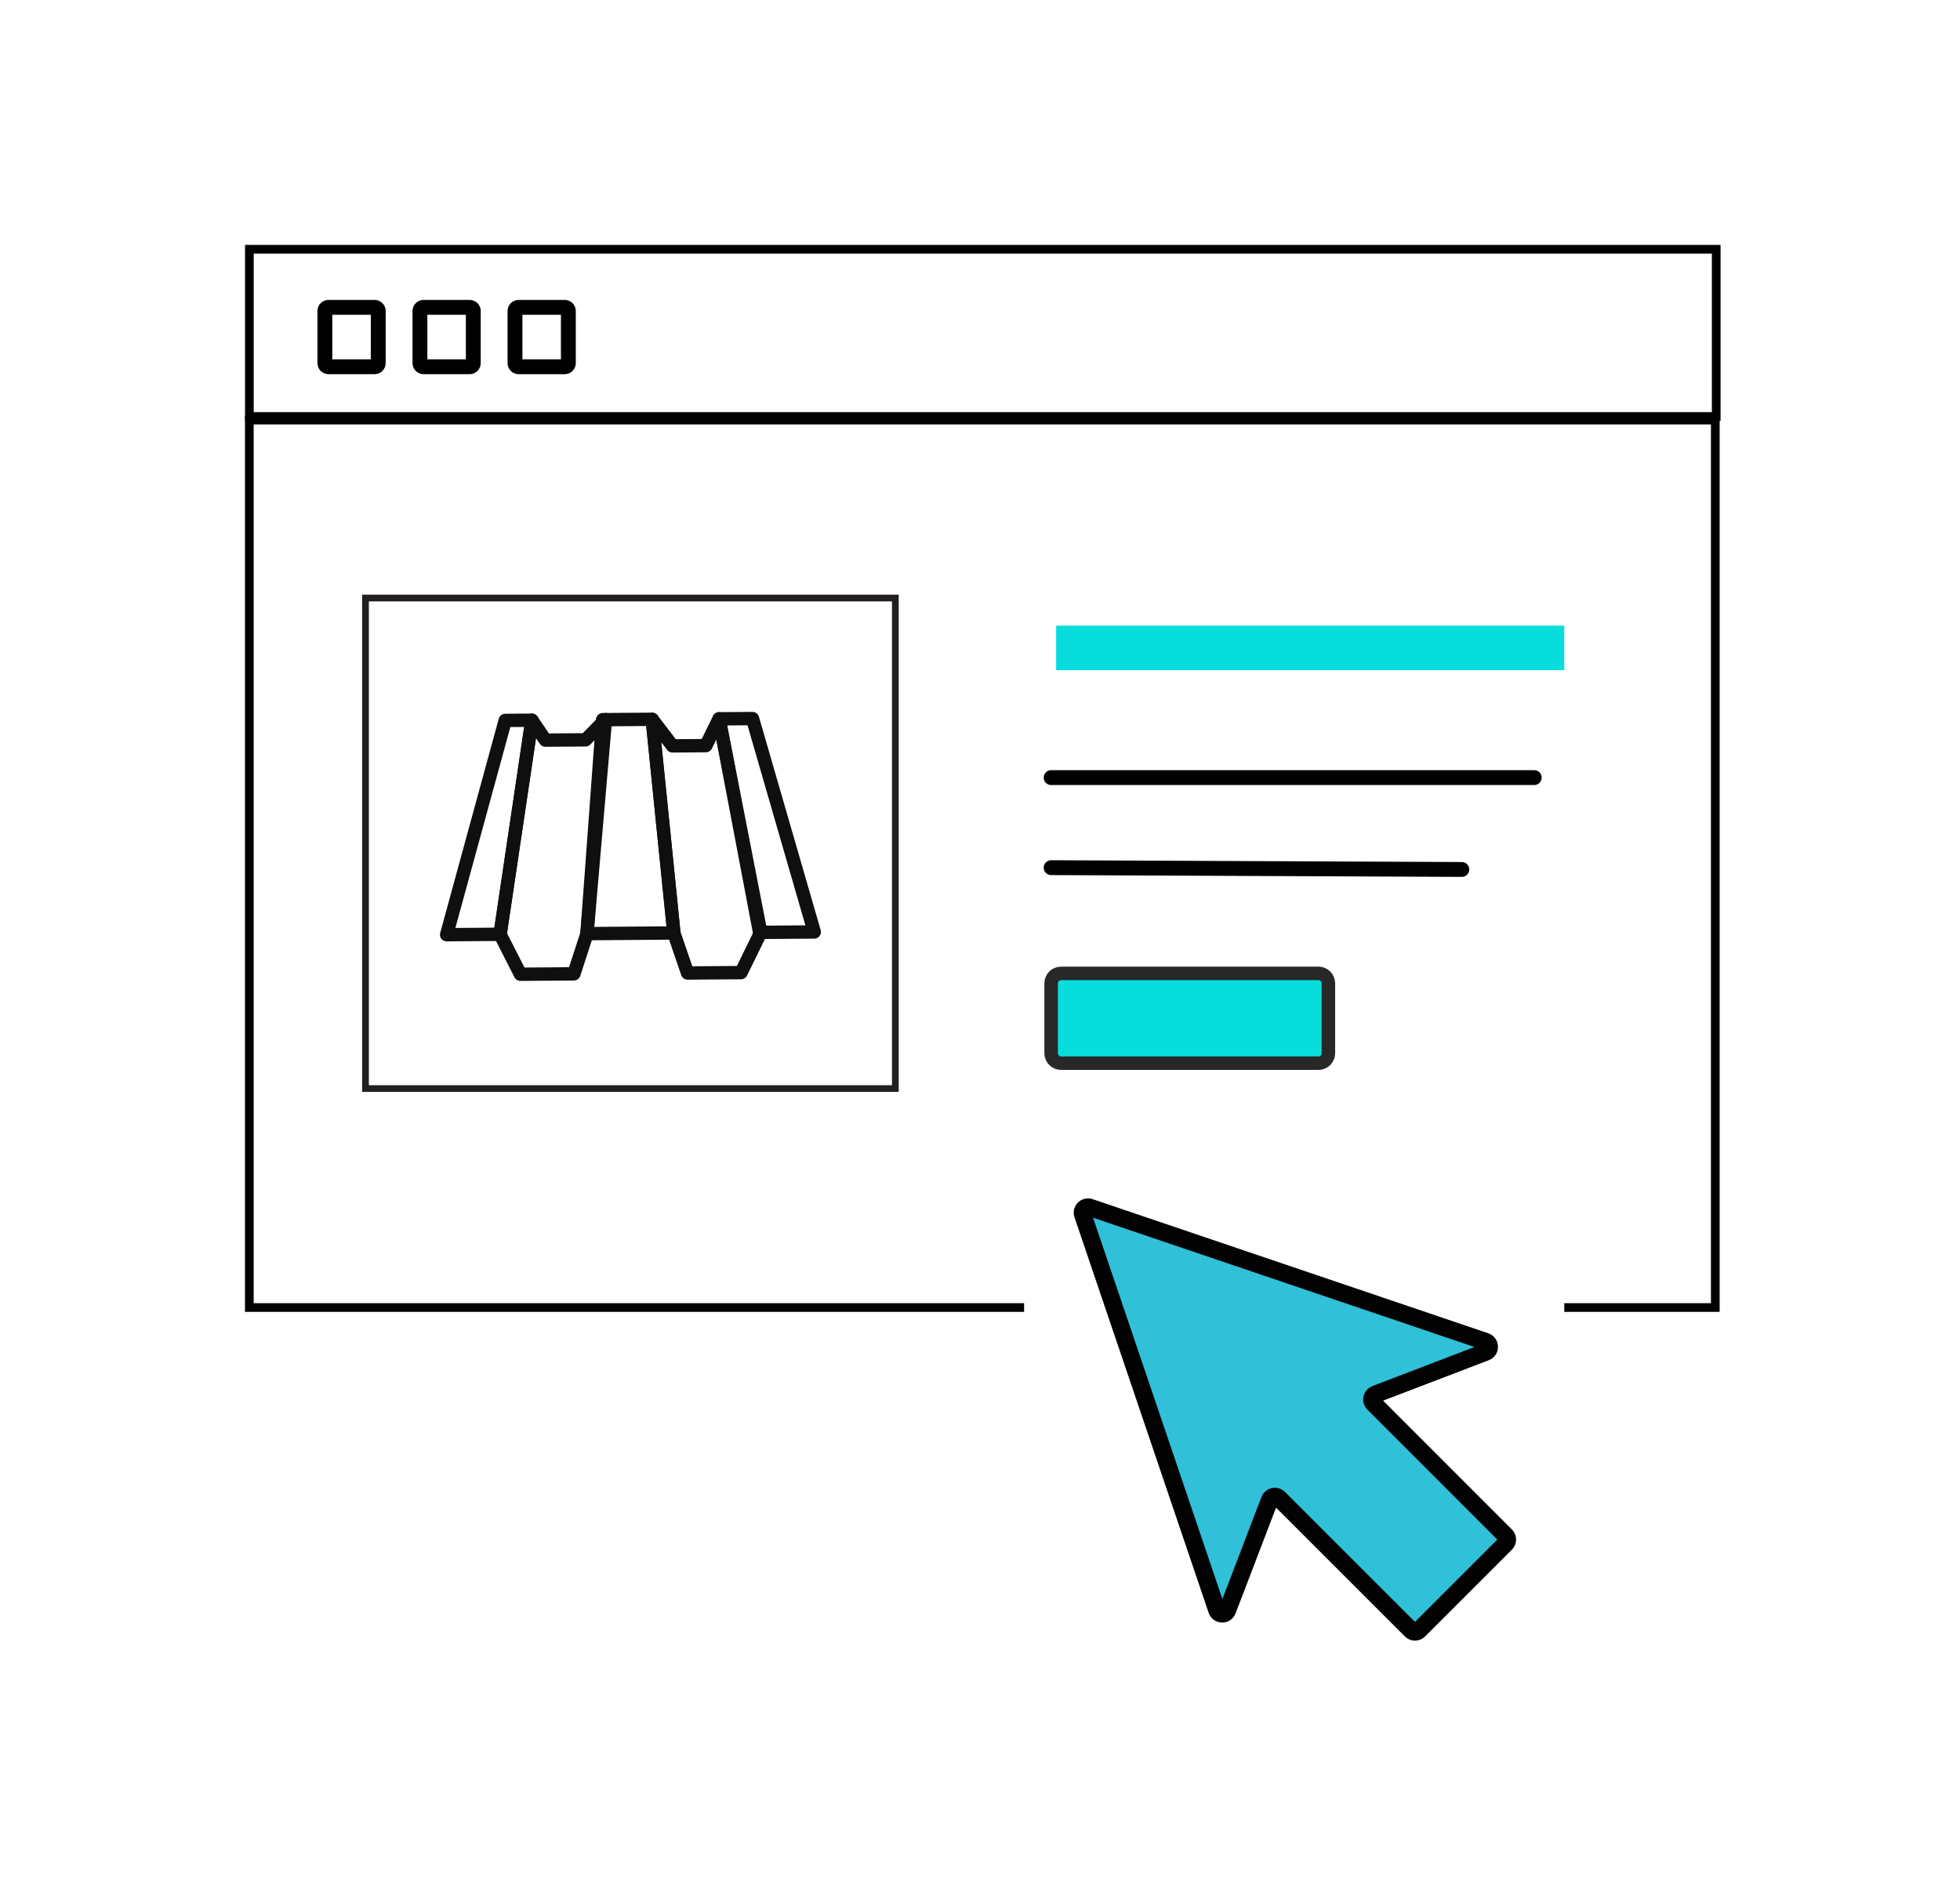 <svg xmlns="http://www.w3.org/2000/svg" width="48" height="46" viewBox="0 0 48 46">
  <defs>
    <filter id="menu-8-a" width="110.4%" height="119.3%" x="-5.2%" y="-7%" filterUnits="objectBoundingBox">
      <feOffset dy="2" in="SourceAlpha" result="shadowOffsetOuter1"/>
      <feGaussianBlur in="shadowOffsetOuter1" result="shadowBlurOuter1" stdDeviation="3"/>
      <feColorMatrix in="shadowBlurOuter1" result="shadowMatrixOuter1" values="0 0 0 0 0.4   0 0 0 0 0.397   0 0 0 0 0.397  0 0 0 0.5 0"/>
      <feMerge>
        <feMergeNode in="shadowMatrixOuter1"/>
        <feMergeNode in="SourceGraphic"/>
      </feMerge>
    </filter>
  </defs>
  <g fill="none" fill-rule="evenodd" filter="url(#menu-8-a)" transform="translate(6 3)">
    <polygon stroke="#0F0F0F" stroke-linecap="round" stroke-linejoin="round" stroke-width=".327" points="7.027 12.642 6.373 12.647 4.938 17.896 6.248 17.886"/>
    <polygon stroke="#0F0F0F" stroke-linecap="round" stroke-linejoin="round" stroke-width=".327" points="6.247 17.886 6.745 18.865 8.055 18.855 8.375 17.87 8.827 12.628 8.34 13.123 7.357 13.13 7.026 12.642"/>
    <polygon stroke="#0F0F0F" stroke-linecap="round" stroke-linejoin="round" stroke-width=".327" points="8.375 17.87 10.503 17.854 9.973 12.62 8.759 12.629"/>
    <polygon stroke="#0F0F0F" stroke-linecap="round" stroke-linejoin="round" stroke-width=".327" points="10.503 17.855 10.838 18.834 12.148 18.825 12.631 17.839 11.61 12.608 11.287 13.265 10.469 13.271 9.973 12.621"/>
    <polygon stroke="#0F0F0F" stroke-linecap="round" stroke-linejoin="round" stroke-width=".327" points="12.602 17.839 13.941 17.829 12.429 12.602 11.611 12.608"/>
    <g transform="translate(0 .188)">
      <polygon stroke="#000" stroke-width=".213" points=".107 5.014 36.03 5.014 36.03 .918 .107 .918"/>
      <polyline stroke="#000" stroke-width=".213" points="19.08 26.841 .106 26.841 .106 5.103 36.007 5.103 36.007 26.841 32.309 26.841"/>
      <path fill="#07DDDD" d="M26.288,20.855 L19.986,20.855 C19.851,20.855 19.742,20.746 19.742,20.611 L19.742,18.9 C19.742,18.765 19.851,18.656 19.986,18.656 L26.288,18.656 C26.423,18.656 26.532,18.765 26.532,18.9 L26.532,20.611 C26.532,20.746 26.423,20.855 26.288,20.855"/>
      <path stroke="#282828" stroke-width=".331" d="M26.288,20.855 L19.986,20.855 C19.851,20.855 19.742,20.746 19.742,20.611 L19.742,18.9 C19.742,18.765 19.851,18.656 19.986,18.656 L26.288,18.656 C26.423,18.656 26.532,18.765 26.532,18.9 L26.532,20.611 C26.532,20.746 26.423,20.855 26.288,20.855 Z"/>
      <path fill="#30C0D8" d="M28.75,34.747 L30.875,32.622 C30.929,32.568 30.929,32.482 30.875,32.429 L27.637,29.189 C27.566,29.119 27.592,29 27.685,28.965 L30.384,27.932 C30.504,27.887 30.5,27.716 30.379,27.674 L20.689,24.388 C20.581,24.351 20.479,24.454 20.516,24.561 L23.802,34.251 C23.843,34.373 24.014,34.376 24.06,34.256 L25.093,31.557 C25.129,31.464 25.248,31.438 25.318,31.509 L28.556,34.747 C28.609,34.801 28.696,34.801 28.75,34.747"/>
      <path stroke="#020202" stroke-width=".427" d="M28.75,34.747 L30.875,32.622 C30.929,32.568 30.929,32.482 30.875,32.429 L27.637,29.189 C27.566,29.119 27.592,29 27.685,28.965 L30.384,27.932 C30.504,27.887 30.5,27.716 30.379,27.674 L20.689,24.388 C20.581,24.351 20.479,24.454 20.516,24.561 L23.802,34.251 C23.843,34.373 24.014,34.376 24.06,34.256 L25.093,31.557 C25.129,31.464 25.248,31.438 25.318,31.509 L28.556,34.747 C28.609,34.801 28.696,34.801 28.75,34.747 Z"/>
      <path stroke="#000" stroke-linecap="round" stroke-width=".364" d="M19.742 16.066L29.8 16.11M19.742 13.86L31.573 13.86"/>
      <path stroke="#07DDDD" stroke-width="1.091" d="M19.865,10.683 L32.309,10.683"/>
      <path stroke="#000" stroke-width=".364" d="M3.174 3.796L2.045 3.796C1.996 3.796 1.956 3.756 1.956 3.707L1.956 2.43C1.956 2.38 1.996 2.341 2.045 2.341L3.174 2.341C3.223 2.341 3.263 2.38 3.263 2.43L3.263 3.707C3.263 3.756 3.223 3.796 3.174 3.796zM5.502 3.796L4.373 3.796C4.324 3.796 4.284 3.756 4.284 3.707L4.284 2.43C4.284 2.38 4.324 2.341 4.373 2.341L5.502 2.341C5.551 2.341 5.591 2.38 5.591 2.43L5.591 3.707C5.591 3.756 5.551 3.796 5.502 3.796zM7.83 3.796L6.701 3.796C6.652 3.796 6.612 3.756 6.612 3.707L6.612 2.43C6.612 2.38 6.652 2.341 6.701 2.341L7.83 2.341C7.879 2.341 7.919 2.38 7.919 2.43L7.919 3.707C7.919 3.756 7.879 3.796 7.83 3.796z"/>
      <polygon stroke="#231F20" stroke-linecap="round" stroke-width=".165" points="2.951 21.477 15.927 21.477 15.927 9.461 2.951 9.461"/>
    </g>
  </g>
</svg>
